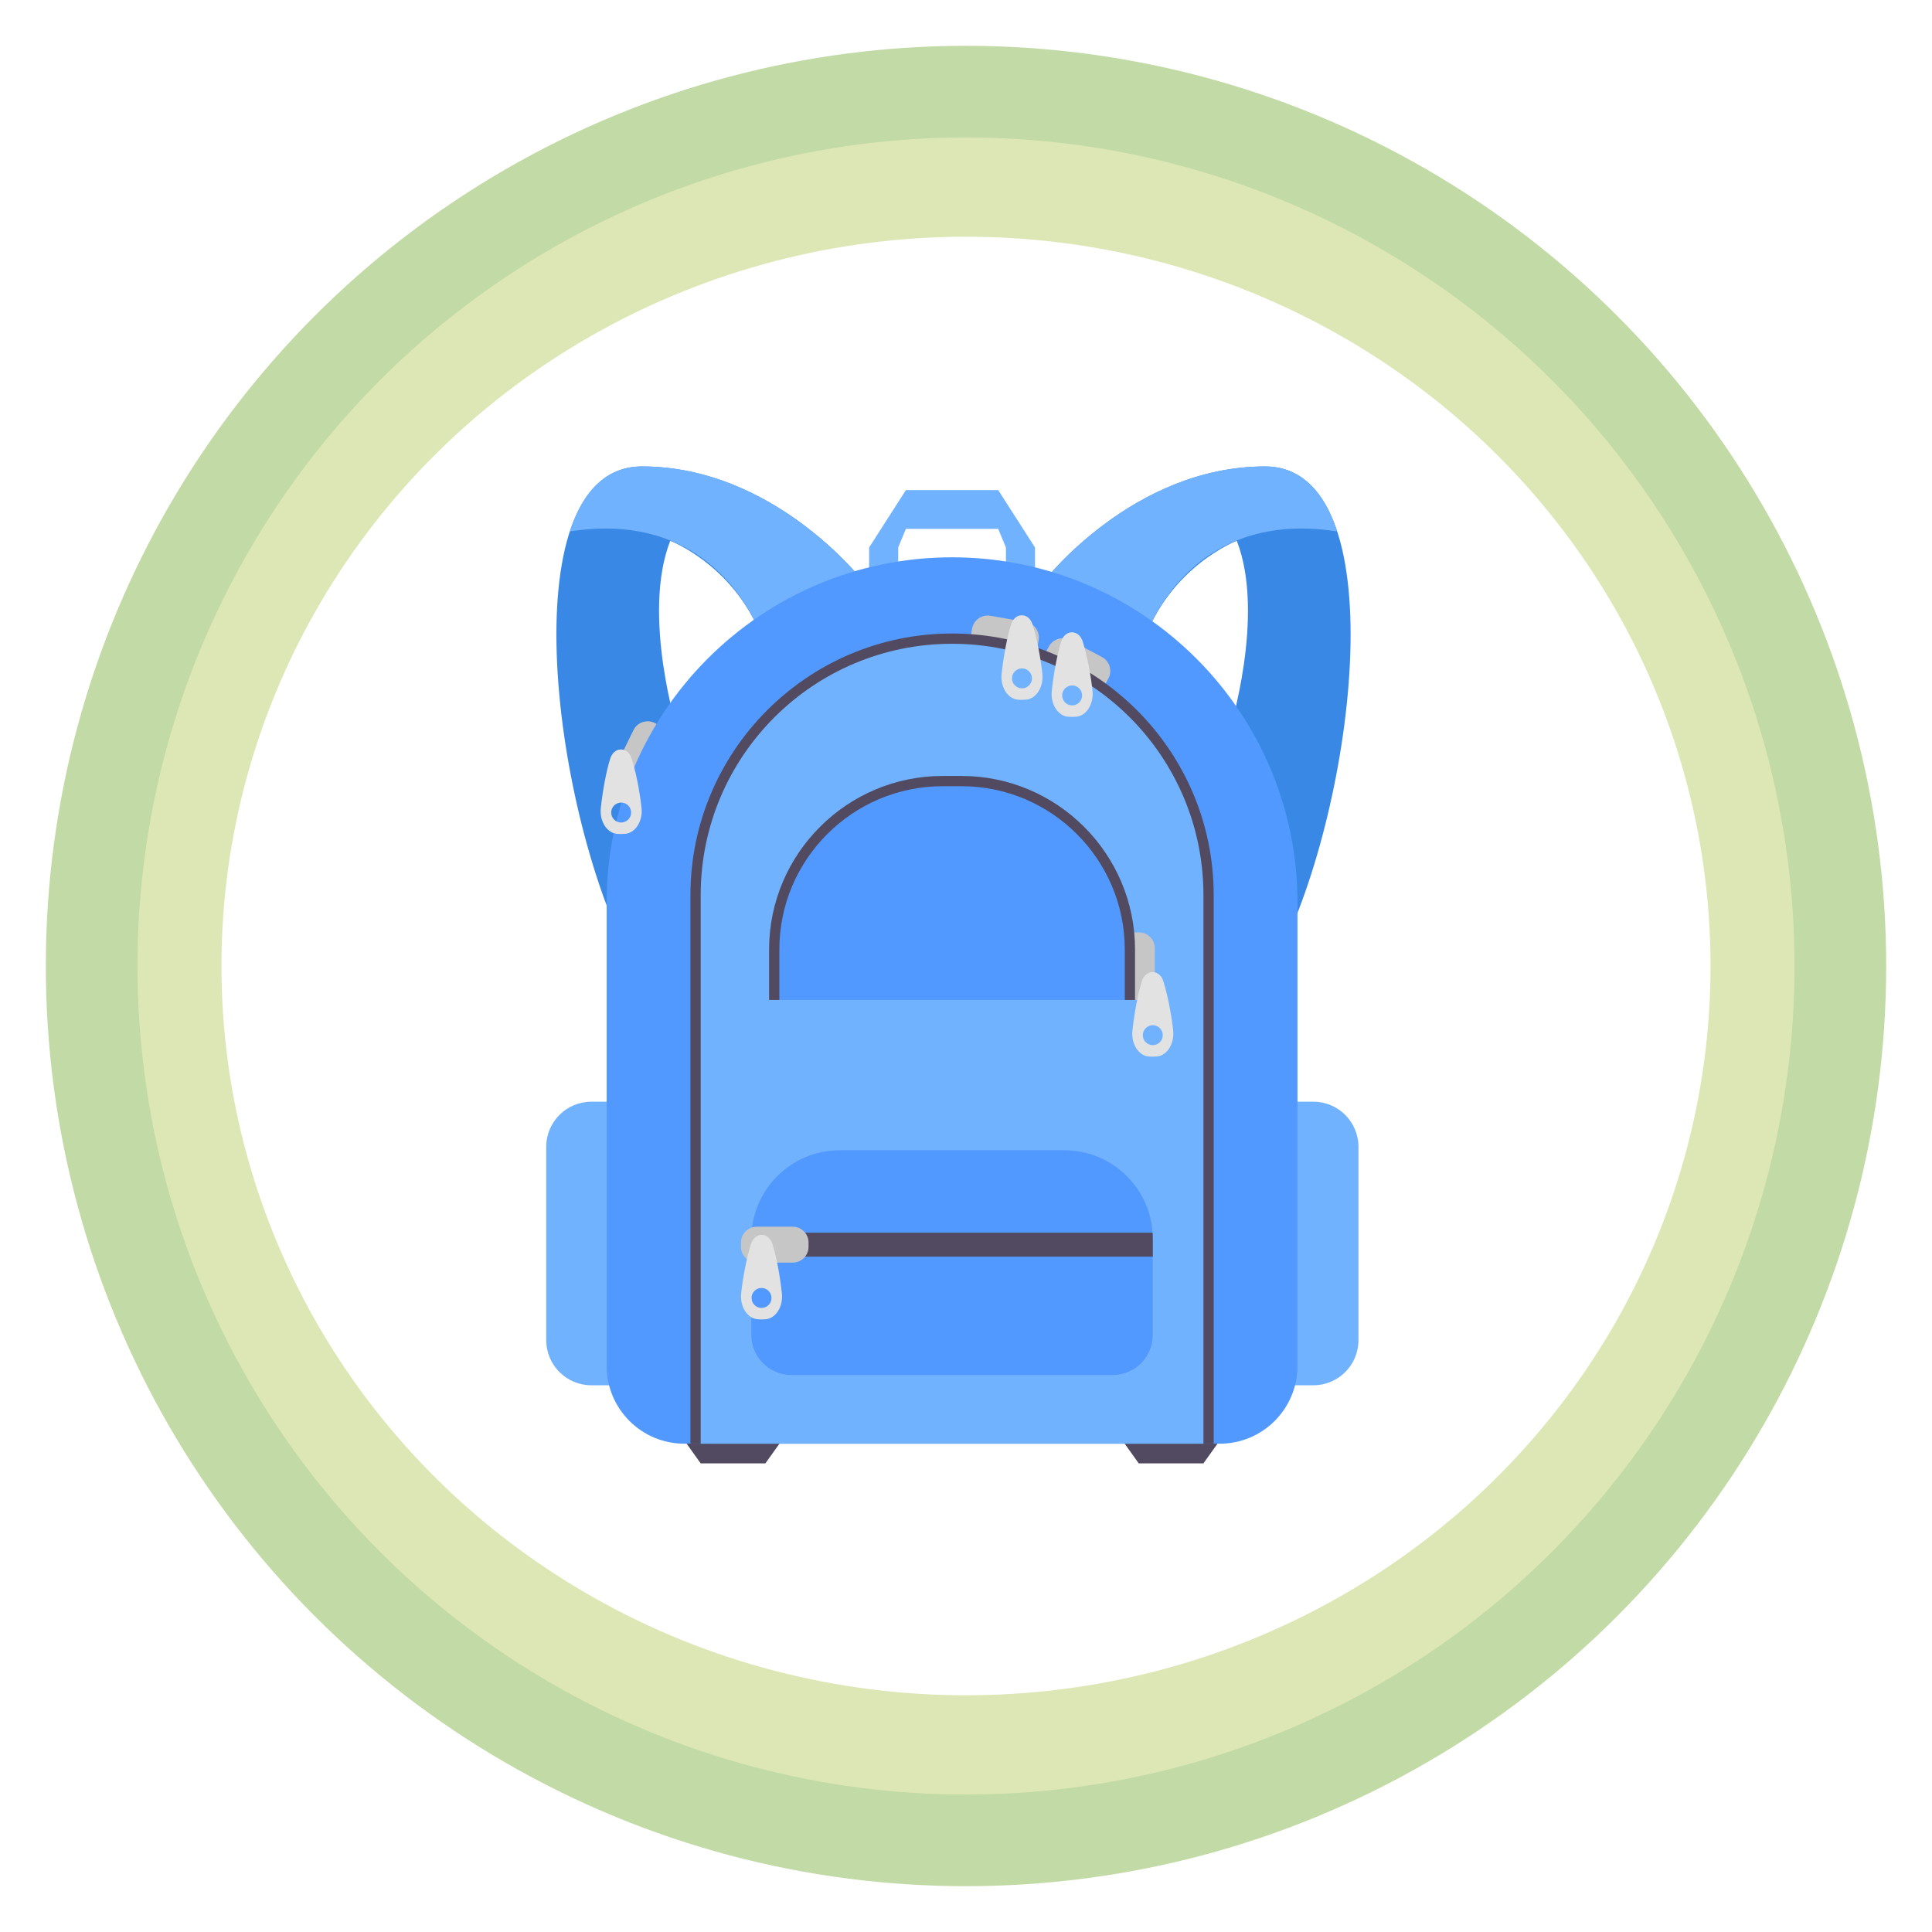 <svg width="253" height="253" viewBox="0 0 253 253" fill="none" xmlns="http://www.w3.org/2000/svg">
<g filter="url(#filter0_d)">
<circle cx="126.5" cy="126.5" r="120.5" fill="#C2DAA5"/>
</g>
<g filter="url(#filter1_d)">
<circle cx="126.5" cy="126.5" r="108.5" fill="#DCE7B5"/>
</g>
<ellipse cx="126.5" cy="126.5" rx="97.5" ry="95.5" fill="white"/>
<g clip-path="url(#clip0)">
<path d="M136.835 75.973C136.835 75.973 139.729 72.251 144.778 68.528C149.828 64.805 157.032 61.082 165.654 61.082C174.275 61.082 177.27 72.11 176.822 85.659C176.374 99.206 172.483 115.273 167.333 125.35L164.142 110.626L160.951 95.903C160.951 95.903 162.155 92.068 162.882 87.016C163.61 81.963 163.862 75.694 161.959 70.823C161.959 70.823 159.753 71.657 157.112 73.76C154.471 75.862 151.395 79.232 149.653 84.304L143.244 80.139L136.835 75.973Z" fill="#3988E5"/>
<path d="M175.11 69.594C174.257 66.99 173.072 64.861 171.511 63.384C169.95 61.907 168.012 61.082 165.654 61.082C157.032 61.082 149.828 64.805 144.778 68.528C139.729 72.251 136.835 75.973 136.835 75.973L143.244 80.138L149.653 84.304C149.653 84.304 150.936 79.83 154.76 75.754C158.583 71.678 164.947 68.001 175.11 69.594V69.594Z" fill="#71B2FF"/>
<path d="M112.892 75.973C112.892 75.973 109.998 72.251 104.949 68.528C99.9 64.805 92.695 61.082 84.074 61.082C75.452 61.082 72.457 72.11 72.905 85.659C73.353 99.206 77.244 115.273 82.394 125.35L85.585 110.626L88.776 95.903C88.776 95.903 87.572 92.068 86.844 87.016C86.117 81.963 85.865 75.694 87.768 70.823C87.768 70.823 89.975 71.657 92.615 73.76C95.256 75.862 98.333 79.232 100.074 84.304L106.483 80.139L112.892 75.973Z" fill="#3988E5"/>
<path d="M74.617 69.594C75.47 66.99 76.655 64.861 78.216 63.384C79.777 61.907 81.715 61.082 84.074 61.082C92.695 61.082 99.9 64.805 104.949 68.528C109.998 72.251 112.892 75.973 112.892 75.973L106.483 80.138L100.073 84.304C100.073 84.304 98.791 79.83 94.968 75.754C91.144 71.678 84.78 68.001 74.617 69.594L74.617 69.594Z" fill="#71B2FF"/>
<path d="M135.535 83.585H133.631H131.728V77.639V71.693H133.631H135.535V77.639V83.585Z" fill="#71B2FF"/>
<path d="M117.621 83.585H115.717H113.814V77.639V71.693H115.717H117.621V77.639V83.585Z" fill="#71B2FF"/>
<path d="M118.628 69.255V66.718V64.18H124.674H130.72V66.718V69.255H124.674H118.628Z" fill="#71B2FF"/>
<path d="M113.814 71.693L116.221 67.937L118.628 64.18L119.524 65.213L120.42 66.245L119.524 67.75L118.628 69.255L118.125 70.474L117.621 71.693L116.669 72.838L115.717 73.982L114.766 72.838L113.814 71.693Z" fill="#71B2FF"/>
<path d="M130.72 64.18L133.127 67.937L135.534 71.693L134.685 72.775L133.836 73.858L132.782 72.775L131.727 71.693L131.224 70.474L130.72 69.255L129.899 67.986L129.078 66.718L129.899 65.449L130.72 64.18Z" fill="#71B2FF"/>
<path d="M87.176 97.68L86.145 99.793L85.115 101.906C84.864 102.42 84.428 102.784 83.927 102.956C83.426 103.129 82.859 103.11 82.345 102.859L82.093 102.737L81.842 102.614C81.327 102.363 80.964 101.928 80.791 101.427C80.619 100.925 80.637 100.358 80.888 99.844L81.919 97.731L82.95 95.618C83.201 95.104 83.636 94.74 84.137 94.567C84.638 94.395 85.205 94.414 85.72 94.664L85.971 94.787L86.223 94.91C86.737 95.16 87.1 95.596 87.273 96.097C87.446 96.599 87.427 97.165 87.176 97.68L87.176 97.68Z" fill="#C6C6C6"/>
<path d="M100.229 191.633H95.993H91.757L90.638 190.064L89.518 188.497H95.993H102.469L101.349 190.064L100.229 191.633Z" fill="#524A60"/>
<path d="M157.592 191.633H153.357H149.12L148.001 190.064L146.881 188.497H153.357H159.832L158.712 190.064L157.592 191.633Z" fill="#524A60"/>
<path d="M77.439 181.406H80.082H82.726V162.838V144.271H80.082H77.439C75.807 144.271 74.33 144.932 73.26 146.002C72.191 147.072 71.529 148.549 71.529 150.181V162.838V175.495C71.529 177.128 72.191 178.605 73.26 179.674C74.33 180.745 75.807 181.406 77.439 181.406Z" fill="#71B2FF"/>
<path d="M171.984 181.406H169.341H166.698V162.838V144.271H169.341H171.984C173.616 144.271 175.094 144.932 176.163 146.002C177.232 147.072 177.894 148.549 177.894 150.181V162.838V175.495C177.894 177.128 177.232 178.605 176.163 179.674C175.094 180.745 173.616 181.406 171.984 181.406Z" fill="#71B2FF"/>
<g clip-path="url(#clip1)">
<g clip-path="url(#clip2)">
<path d="M169.908 178.868C169.908 181.682 168.768 184.229 166.924 186.073C165.08 187.917 162.533 189.057 159.72 189.057H142.197H124.675H107.152H89.63C86.817 189.057 84.269 187.917 82.425 186.073C80.582 184.229 79.441 181.682 79.441 178.868V166.252V153.636V135.926V118.215C79.441 111.97 80.707 106.02 82.996 100.608C85.285 95.197 88.597 90.323 92.69 86.231C96.783 82.138 101.656 78.826 107.068 76.537C112.479 74.248 118.429 72.982 124.675 72.982C130.92 72.982 136.87 74.248 142.282 76.537C147.693 78.826 152.567 82.138 156.66 86.231C160.752 90.323 164.065 95.197 166.353 100.608C168.643 106.02 169.908 111.97 169.908 118.215V135.926V153.636V166.252L169.908 178.868Z" fill="#5299FF"/>
</g>
</g>
<path d="M133.518 86.08L131.202 85.675L128.886 85.271C128.323 85.172 127.853 84.854 127.548 84.421C127.244 83.987 127.104 83.437 127.202 82.873L127.251 82.598L127.299 82.322C127.398 81.759 127.715 81.288 128.149 80.984C128.583 80.679 129.133 80.54 129.696 80.638L132.012 81.043L134.328 81.448C134.891 81.547 135.362 81.864 135.666 82.298C135.971 82.731 136.111 83.282 136.012 83.845L135.964 84.121L135.916 84.397C135.817 84.96 135.5 85.43 135.066 85.735C134.632 86.04 134.082 86.179 133.518 86.08V86.08Z" fill="#C6C6C6"/>
<path d="M142.086 90.188L140.01 89.084L137.934 87.98C137.429 87.711 137.081 87.264 136.926 86.757C136.771 86.25 136.809 85.684 137.077 85.179L137.209 84.932L137.34 84.685C137.609 84.179 138.057 83.831 138.563 83.676C139.071 83.521 139.636 83.559 140.142 83.828L142.218 84.932L144.293 86.035C144.799 86.304 145.147 86.752 145.302 87.259C145.457 87.766 145.419 88.332 145.151 88.836L145.019 89.084L144.888 89.331C144.619 89.836 144.171 90.184 143.665 90.339C143.158 90.495 142.591 90.456 142.086 90.188V90.188Z" fill="#C6C6C6"/>
<path d="M158.936 189.057H157.593H156.249V153.139V117.221C156.249 108.517 152.708 100.623 146.991 94.906C141.273 89.188 133.38 85.647 124.675 85.647C115.97 85.647 108.077 89.188 102.359 94.906C96.642 100.623 93.101 108.517 93.101 117.221V153.139V189.057H91.757H90.414V153.139V117.221C90.414 107.775 94.256 99.21 100.46 93.006C106.664 86.802 115.229 82.96 124.675 82.96C134.121 82.96 142.686 86.802 148.89 93.006C155.094 99.21 158.936 107.775 158.936 117.221V153.139L158.936 189.057Z" fill="#524A60"/>
<path d="M157.592 189.057H124.674H91.757V153.139V117.222C91.757 108.131 95.442 99.902 101.399 93.945C107.355 87.989 115.585 84.304 124.674 84.304C133.764 84.304 141.994 87.989 147.951 93.945C153.908 99.902 157.592 108.131 157.592 117.222V153.139V189.057Z" fill="#71B2FF"/>
<path fill-rule="evenodd" clip-rule="evenodd" d="M136.498 88.237C136.386 87.154 136.194 85.938 135.964 84.788C135.734 83.638 135.466 82.554 135.2 81.736C135.087 81.388 134.9 81.102 134.669 80.9C134.438 80.699 134.162 80.582 133.872 80.576C133.849 80.575 133.827 80.575 133.804 80.575C133.782 80.575 133.759 80.576 133.736 80.576C133.441 80.584 133.163 80.704 132.93 80.913C132.697 81.121 132.51 81.416 132.398 81.77C132.143 82.57 131.892 83.639 131.676 84.785C131.46 85.931 131.278 87.154 131.163 88.26C131.074 89.109 131.272 89.919 131.656 90.532C132.04 91.145 132.611 91.561 133.269 91.623C133.455 91.64 133.644 91.649 133.832 91.648C134.02 91.647 134.209 91.637 134.394 91.618C135.055 91.551 135.625 91.131 136.008 90.516C136.391 89.901 136.587 89.09 136.498 88.237ZM133.831 90.141C133.47 90.141 133.144 89.994 132.907 89.758C132.671 89.522 132.524 89.195 132.524 88.834C132.524 88.474 132.671 88.147 132.907 87.911C133.144 87.675 133.47 87.528 133.831 87.528C134.191 87.528 134.518 87.675 134.754 87.911C134.991 88.147 135.137 88.474 135.137 88.834C135.137 89.195 134.991 89.522 134.754 89.758C134.518 89.994 134.191 90.141 133.831 90.141Z" fill="#E2E2E2"/>
<path fill-rule="evenodd" clip-rule="evenodd" d="M143.068 90.469C142.955 89.386 142.763 88.17 142.533 87.02C142.303 85.87 142.035 84.786 141.769 83.967C141.656 83.62 141.469 83.334 141.238 83.132C141.007 82.931 140.731 82.814 140.441 82.808C140.418 82.807 140.396 82.807 140.373 82.807C140.35 82.807 140.327 82.807 140.305 82.808C140.01 82.815 139.731 82.937 139.499 83.145C139.266 83.353 139.079 83.648 138.966 84.002C138.712 84.802 138.461 85.871 138.245 87.017C138.029 88.163 137.847 89.386 137.732 90.492C137.643 91.341 137.841 92.15 138.225 92.764C138.609 93.376 139.18 93.793 139.838 93.855C140.024 93.873 140.212 93.881 140.401 93.88C140.589 93.879 140.778 93.869 140.963 93.85C141.624 93.782 142.194 93.363 142.577 92.748C142.96 92.133 143.156 91.321 143.068 90.469ZM140.4 92.373C140.039 92.373 139.712 92.226 139.476 91.99C139.24 91.754 139.093 91.427 139.093 91.066C139.093 90.706 139.24 90.379 139.476 90.143C139.712 89.906 140.039 89.76 140.4 89.76C140.76 89.76 141.087 89.906 141.323 90.143C141.56 90.379 141.706 90.706 141.706 91.066C141.706 91.427 141.56 91.754 141.323 91.99C141.087 92.226 140.76 92.373 140.4 92.373Z" fill="#E2E2E2"/>
<path d="M146.517 128.877V126.525V124.174C146.517 123.602 146.749 123.084 147.124 122.709C147.499 122.335 148.017 122.103 148.589 122.103H148.869H149.149C149.72 122.103 150.238 122.335 150.613 122.709C150.988 123.084 151.22 123.602 151.22 124.174V126.525V128.877C151.22 129.449 150.988 129.966 150.613 130.341C150.238 130.716 149.72 130.948 149.149 130.948H148.869H148.589C148.017 130.948 147.499 130.716 147.124 130.341C146.749 129.966 146.517 129.449 146.517 128.877Z" fill="#C6C6C6"/>
<path fill-rule="evenodd" clip-rule="evenodd" d="M153.628 134.962C153.515 133.88 153.324 132.664 153.093 131.514C152.863 130.364 152.595 129.28 152.329 128.461C152.216 128.114 152.029 127.828 151.798 127.626C151.567 127.425 151.292 127.308 151.001 127.302C150.978 127.301 150.956 127.301 150.933 127.301C150.911 127.301 150.888 127.302 150.865 127.302C150.57 127.31 150.292 127.431 150.059 127.639C149.826 127.847 149.639 128.141 149.527 128.496C149.272 129.296 149.022 130.365 148.805 131.511C148.589 132.657 148.407 133.88 148.292 134.986C148.203 135.835 148.401 136.645 148.785 137.258C149.17 137.871 149.74 138.287 150.398 138.349C150.584 138.367 150.772 138.375 150.961 138.374C151.149 138.373 151.338 138.363 151.523 138.344C152.184 138.277 152.754 137.858 153.137 137.242C153.52 136.627 153.716 135.815 153.628 134.962H153.628ZM150.96 136.867C150.599 136.867 150.273 136.721 150.036 136.484C149.8 136.248 149.654 135.921 149.654 135.561C149.654 135.2 149.8 134.873 150.036 134.637C150.273 134.401 150.599 134.254 150.96 134.254C151.321 134.254 151.647 134.401 151.884 134.637C152.12 134.873 152.266 135.2 152.266 135.561C152.266 135.921 152.12 136.248 151.884 136.484C151.647 136.721 151.321 136.867 150.96 136.867Z" fill="#E2E2E2"/>
<path d="M145.716 180.062H124.674H103.633C102.185 180.062 100.874 179.475 99.925 178.526C98.976 177.577 98.389 176.266 98.389 174.818V168.516V162.215C98.389 159.014 99.686 156.117 101.784 154.02C103.88 151.923 106.777 150.626 109.978 150.626H124.674H139.371C142.571 150.626 145.468 151.923 147.565 154.02C149.662 156.117 150.96 159.014 150.96 162.215V168.516V174.818C150.96 176.266 150.373 177.577 149.424 178.526C148.475 179.475 147.164 180.062 145.716 180.062H145.716Z" fill="#5299FF"/>
<path d="M147.963 130.948H124.675H101.386V127.645V124.342C101.386 118.251 103.855 112.737 107.846 108.745C111.838 104.754 117.352 102.285 123.443 102.285H124.675H125.906C131.997 102.285 137.511 104.754 141.503 108.745C145.494 112.737 147.963 118.251 147.963 124.342V127.645L147.963 130.948Z" fill="#5299FF"/>
<path d="M148.635 130.948H147.963H147.291V127.645V124.342C147.291 118.446 144.893 113.099 141.021 109.228C137.148 105.355 131.802 102.956 125.906 102.956H124.674H123.443C117.547 102.956 112.201 105.355 108.328 109.228C104.456 113.099 102.058 118.446 102.058 124.342V127.645V130.948H101.386H100.714V127.645V124.342C100.714 118.075 103.263 112.394 107.379 108.278C111.494 104.162 117.177 101.613 123.443 101.613H124.674H125.906C132.172 101.613 137.855 104.162 141.97 108.278C146.086 112.394 148.635 118.075 148.635 124.342V127.645L148.635 130.948Z" fill="#524A60"/>
<path fill-rule="evenodd" clip-rule="evenodd" d="M84.01 105.808C83.898 104.725 83.706 103.509 83.476 102.359C83.246 101.209 82.978 100.125 82.712 99.307C82.599 98.959 82.412 98.673 82.181 98.471C81.95 98.27 81.674 98.153 81.384 98.147C81.362 98.146 81.339 98.146 81.316 98.146C81.293 98.146 81.27 98.146 81.248 98.147C80.953 98.154 80.674 98.276 80.442 98.484C80.209 98.692 80.022 98.987 79.909 99.341C79.655 100.141 79.404 101.21 79.188 102.356C78.972 103.502 78.79 104.725 78.675 105.831C78.586 106.68 78.784 107.49 79.168 108.103C79.552 108.716 80.123 109.132 80.781 109.194C80.966 109.211 81.155 109.22 81.344 109.219C81.532 109.218 81.721 109.208 81.906 109.189C82.567 109.121 83.137 108.702 83.52 108.087C83.903 107.472 84.099 106.66 84.01 105.808V105.808ZM81.343 107.712C80.982 107.712 80.656 107.565 80.419 107.329C80.183 107.093 80.036 106.766 80.036 106.406C80.036 106.045 80.183 105.719 80.419 105.482C80.656 105.245 80.982 105.099 81.343 105.099C81.703 105.099 82.03 105.245 82.266 105.482C82.503 105.719 82.649 106.045 82.649 106.406C82.649 106.766 82.503 107.093 82.266 107.329C82.03 107.565 81.703 107.712 81.343 107.712Z" fill="#E2E2E2"/>
<path d="M98.389 162.215V163.387V164.559H124.674H150.959V163.387V162.215C150.959 162.082 150.956 161.95 150.951 161.818C150.946 161.686 150.939 161.555 150.93 161.424H124.674H98.419C98.41 161.555 98.403 161.686 98.398 161.818C98.392 161.95 98.389 162.082 98.389 162.215H98.389Z" fill="#524A60"/>
<path d="M99.106 165.342H101.458H103.809C104.381 165.342 104.899 165.11 105.274 164.736C105.649 164.361 105.88 163.843 105.88 163.271V162.991V162.711C105.88 162.139 105.649 161.621 105.274 161.247C104.899 160.872 104.381 160.64 103.809 160.64H101.458H99.106C98.534 160.64 98.017 160.872 97.642 161.247C97.267 161.621 97.035 162.139 97.035 162.711V162.991V163.271C97.035 163.843 97.267 164.361 97.642 164.736C98.017 165.11 98.534 165.342 99.106 165.342Z" fill="#C6C6C6"/>
<path fill-rule="evenodd" clip-rule="evenodd" d="M99.16 172.754C99.346 172.773 99.534 172.782 99.723 172.783C99.911 172.785 100.1 172.776 100.286 172.759C100.943 172.696 101.514 172.28 101.898 171.667C102.282 171.055 102.48 170.245 102.391 169.395C102.276 168.29 102.095 167.066 101.879 165.921C101.662 164.774 101.411 163.705 101.157 162.906C101.044 162.551 100.857 162.256 100.625 162.049C100.392 161.841 100.114 161.719 99.818 161.712C99.796 161.711 99.773 161.711 99.75 161.711C99.728 161.711 99.705 161.711 99.683 161.712C99.392 161.718 99.117 161.834 98.885 162.036C98.654 162.237 98.467 162.524 98.355 162.871C98.089 163.689 97.82 164.774 97.59 165.923C97.36 167.073 97.168 168.29 97.056 169.372C96.968 170.226 97.164 171.036 97.547 171.652C97.93 172.267 98.5 172.686 99.16 172.754ZM98.417 169.97C98.417 169.609 98.564 169.283 98.8 169.046C99.037 168.81 99.363 168.664 99.724 168.664C100.084 168.664 100.411 168.81 100.648 169.046C100.884 169.283 101.03 169.609 101.03 169.97C101.03 170.33 100.884 170.657 100.648 170.894C100.411 171.13 100.084 171.276 99.724 171.276C99.363 171.276 99.037 171.13 98.8 170.894C98.564 170.657 98.417 170.33 98.417 169.97Z" fill="#E2E2E2"/>
</g>
<defs>
<filter id="filter0_d" x="0" y="0" width="253" height="253" filterUnits="userSpaceOnUse" color-interpolation-filters="sRGB">
<feFlood flood-opacity="0" result="BackgroundImageFix"/>
<feColorMatrix in="SourceAlpha" type="matrix" values="0 0 0 0 0 0 0 0 0 0 0 0 0 0 0 0 0 0 127 0"/>
<feOffset/>
<feGaussianBlur stdDeviation="3"/>
<feColorMatrix type="matrix" values="0 0 0 0 0 0 0 0 0 0 0 0 0 0 0 0 0 0 0.184 0"/>
<feBlend mode="normal" in2="BackgroundImageFix" result="effect1_dropShadow"/>
<feBlend mode="normal" in="SourceGraphic" in2="effect1_dropShadow" result="shape"/>
</filter>
<filter id="filter1_d" x="12" y="12" width="229" height="229" filterUnits="userSpaceOnUse" color-interpolation-filters="sRGB">
<feFlood flood-opacity="0" result="BackgroundImageFix"/>
<feColorMatrix in="SourceAlpha" type="matrix" values="0 0 0 0 0 0 0 0 0 0 0 0 0 0 0 0 0 0 127 0"/>
<feOffset/>
<feGaussianBlur stdDeviation="3"/>
<feColorMatrix type="matrix" values="0 0 0 0 0 0 0 0 0 0 0 0 0 0 0 0 0 0 0.184 0"/>
<feBlend mode="normal" in2="BackgroundImageFix" result="effect1_dropShadow"/>
<feBlend mode="normal" in="SourceGraphic" in2="effect1_dropShadow" result="shape"/>
</filter>
<clipPath id="clip0">
<rect width="106.365" height="130.551" fill="white" transform="translate(71.529 61.082)"/>
</clipPath>
<clipPath id="clip1">
<rect width="90.467" height="116.075" fill="white" transform="translate(79.441 72.982)"/>
</clipPath>
<clipPath id="clip2">
<rect width="90.467" height="116.075" fill="white" transform="translate(79.441 72.982)"/>
</clipPath>
</defs>
</svg>

